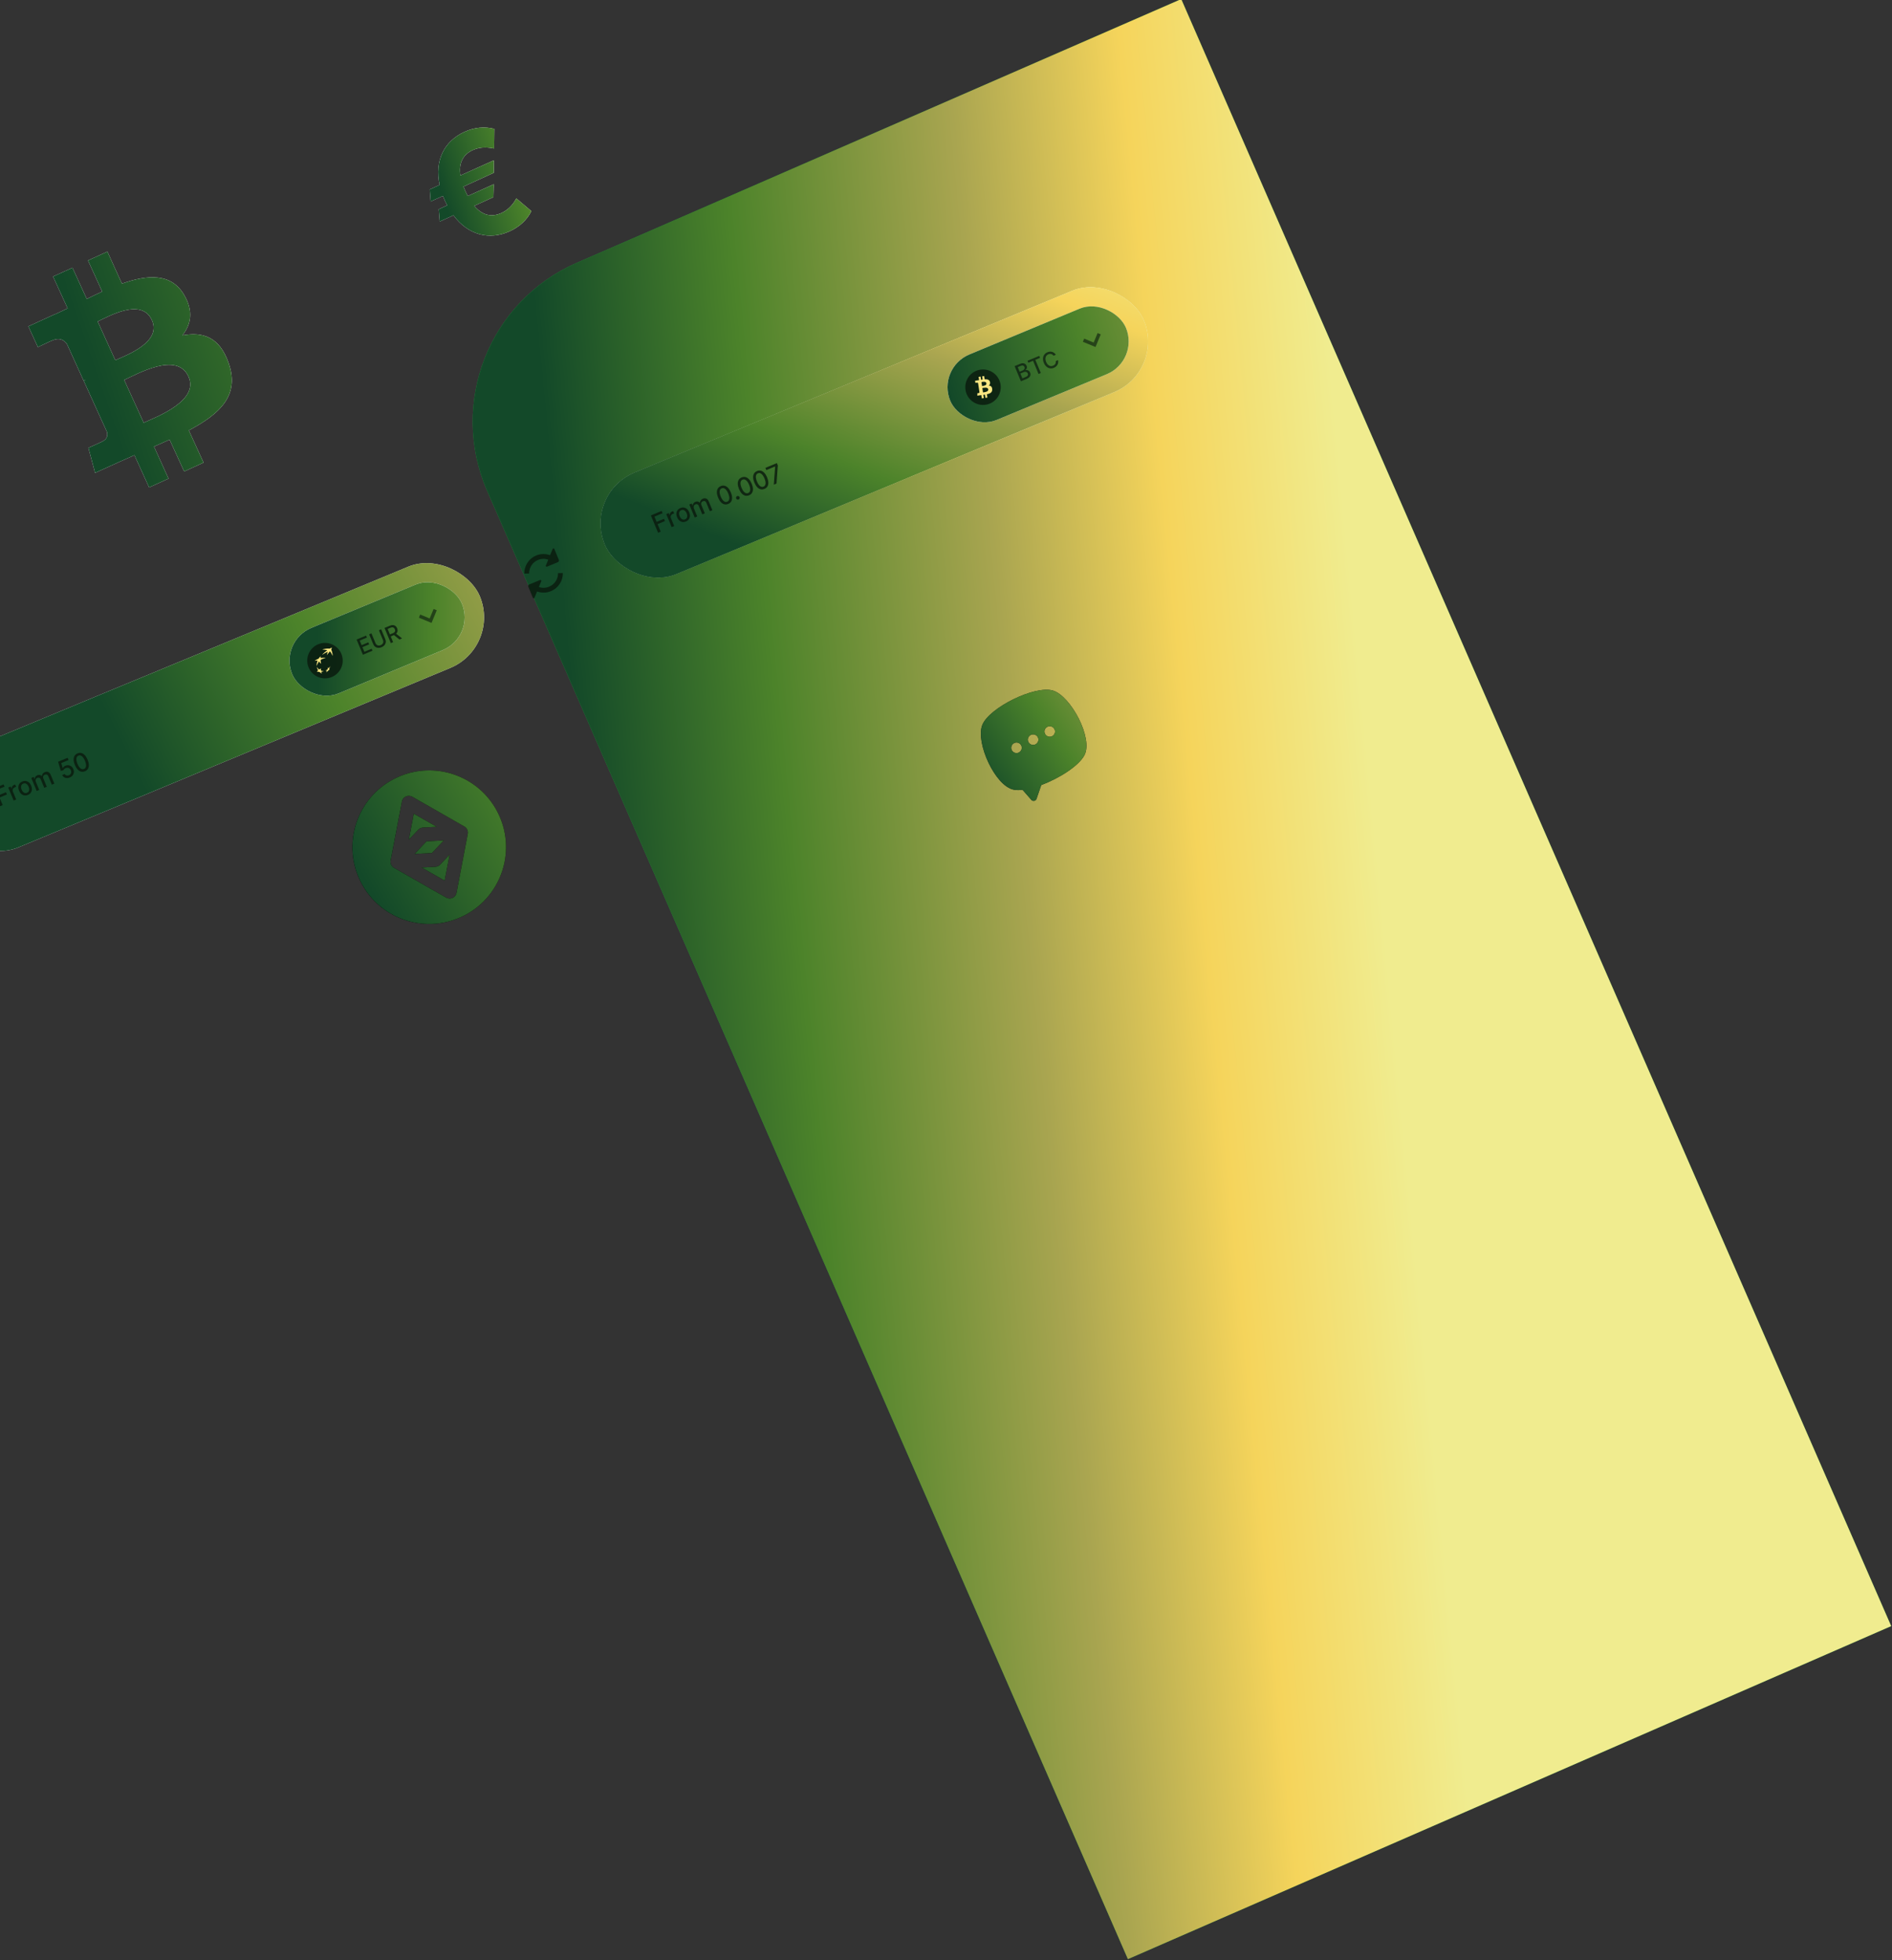 <svg width="831" height="861" viewBox="0 0 831 861" fill="none" xmlns="http://www.w3.org/2000/svg">
<rect x="0" y="0" width="831" height="861" fill="#333333" stroke="none"/>
<g clip-path="url(#clip0_832_39)">
<path d="M213.997 215.61C197.196 177.104 214.79 132.268 253.296 115.467L518.817 -0.39L830.643 714.251L495.401 860.53L213.997 215.61Z" fill="#1CA139"/>
<path d="M213.997 215.61C197.196 177.104 214.79 132.268 253.296 115.467L518.817 -0.39L830.643 714.251L495.401 860.53L213.997 215.61Z" fill="url(#paint0_linear_832_39)"/>
<path d="M80.903 129.598C75.31 119.961 65.049 120.499 53.552 124.589L47.17 110.523L38.652 114.399L44.893 128.079C42.651 129.116 40.36 130.193 38.108 131.321L31.827 117.59L23.308 121.465L29.7 135.44C27.844 136.336 26.039 137.192 24.285 138.007L24.244 137.956L12.46 143.352L16.638 152.458C16.638 152.458 22.885 149.478 22.824 149.61C26.282 148.019 28.324 149.544 29.433 151.147L36.701 167.16C36.944 167.049 37.238 166.898 37.664 166.808C37.37 166.959 37.075 167.11 36.741 167.211L46.928 189.602C47.258 190.747 47.395 192.794 45.011 193.86C45.143 193.922 38.825 196.709 38.825 196.709L41.772 207.706L52.917 202.653C55.006 201.738 57.004 200.812 59.042 199.936L65.504 214.103L74.023 210.228L67.641 196.162C69.973 195.136 72.306 194.109 74.496 193.113L80.888 207.087L89.406 203.212L82.944 189.045C96.942 181.64 105.351 173.46 100.397 159.419C96.469 148.125 89.143 145.583 80.084 147.32C83.956 142.5 84.996 136.618 80.903 129.598V129.598ZM82.778 165.396C87.62 175.963 68.903 183.06 63.113 185.677L54.547 166.886C60.337 164.269 77.765 154.302 82.778 165.396ZM66.724 140.628C71.112 150.313 55.459 156.052 50.642 158.226L42.891 141.189C47.708 139.015 62.144 130.599 66.724 140.628Z" fill="white"/>
<path d="M80.903 129.598C75.31 119.961 65.049 120.499 53.552 124.589L47.17 110.523L38.652 114.399L44.893 128.079C42.651 129.116 40.36 130.193 38.108 131.321L31.827 117.59L23.308 121.465L29.7 135.44C27.844 136.336 26.039 137.192 24.285 138.007L24.244 137.956L12.46 143.352L16.638 152.458C16.638 152.458 22.885 149.478 22.824 149.61C26.282 148.019 28.324 149.544 29.433 151.147L36.701 167.16C36.944 167.049 37.238 166.898 37.664 166.808C37.37 166.959 37.075 167.11 36.741 167.211L46.928 189.602C47.258 190.747 47.395 192.794 45.011 193.86C45.143 193.922 38.825 196.709 38.825 196.709L41.772 207.706L52.917 202.653C55.006 201.738 57.004 200.812 59.042 199.936L65.504 214.103L74.023 210.228L67.641 196.162C69.973 195.136 72.306 194.109 74.496 193.113L80.888 207.087L89.406 203.212L82.944 189.045C96.942 181.64 105.351 173.46 100.397 159.419C96.469 148.125 89.143 145.583 80.084 147.32C83.956 142.5 84.996 136.618 80.903 129.598V129.598ZM82.778 165.396C87.62 175.963 68.903 183.06 63.113 185.677L54.547 166.886C60.337 164.269 77.765 154.302 82.778 165.396ZM66.724 140.628C71.112 150.313 55.459 156.052 50.642 158.226L42.891 141.189C47.708 139.015 62.144 130.599 66.724 140.628Z" fill="url(#paint1_linear_832_39)"/>
<g clip-path="url(#clip1_832_39)">
<rect x="-32.616" y="336.975" width="253.54" height="48.158" rx="24.079" transform="rotate(-22.565 -32.616 336.975)" fill="#EDEDED"/>
<rect x="-32.616" y="336.975" width="253.54" height="48.158" rx="24.079" transform="rotate(-22.565 -32.616 336.975)" fill="url(#paint2_linear_832_39)"/>
<g clip-path="url(#clip2_832_39)">
<path d="M0.027 354.111L-3.135 346.501L1.584 344.54L1.994 345.529L-1.577 347.012L-0.613 349.331L2.62 347.988L3.029 348.972L-0.204 350.316L1.175 353.634L0.027 354.111ZM5.997 351.63L3.626 345.923L4.699 345.476L5.076 346.383L5.136 346.358C5.112 346.008 5.195 345.69 5.385 345.405C5.575 345.117 5.838 344.903 6.173 344.764C6.242 344.735 6.325 344.704 6.421 344.67C6.52 344.634 6.598 344.609 6.655 344.594L7.097 345.657C7.047 345.663 6.962 345.682 6.842 345.715C6.721 345.745 6.603 345.783 6.489 345.831C6.227 345.94 6.016 346.093 5.857 346.29C5.699 346.483 5.601 346.702 5.564 346.947C5.525 347.19 5.557 347.435 5.66 347.683L7.108 351.169L5.997 351.63ZM12.261 349.162C11.726 349.385 11.208 349.456 10.707 349.377C10.207 349.297 9.754 349.083 9.351 348.733C8.947 348.384 8.622 347.915 8.377 347.325C8.131 346.733 8.027 346.169 8.063 345.634C8.099 345.099 8.265 344.626 8.562 344.215C8.859 343.804 9.275 343.488 9.81 343.265C10.345 343.043 10.863 342.972 11.364 343.051C11.865 343.131 12.318 343.346 12.722 343.698C13.127 344.05 13.453 344.522 13.699 345.114C13.944 345.704 14.047 346.265 14.01 346.797C13.973 347.33 13.806 347.802 13.509 348.212C13.212 348.623 12.796 348.94 12.261 349.162ZM11.877 348.228C12.224 348.084 12.473 347.873 12.625 347.595C12.777 347.317 12.844 347.003 12.826 346.653C12.811 346.302 12.727 345.943 12.575 345.577C12.424 345.212 12.229 344.901 11.991 344.643C11.754 344.381 11.483 344.204 11.178 344.113C10.873 344.022 10.547 344.049 10.2 344.193C9.851 344.338 9.6 344.551 9.446 344.833C9.296 345.113 9.229 345.43 9.245 345.784C9.262 346.134 9.347 346.491 9.498 346.855C9.65 347.222 9.844 347.535 10.08 347.794C10.318 348.053 10.589 348.226 10.893 348.315C11.2 348.402 11.528 348.373 11.877 348.228ZM16.114 347.426L13.742 341.719L14.809 341.276L15.195 342.205L15.265 342.175C15.253 341.811 15.346 341.485 15.543 341.197C15.739 340.906 16.025 340.683 16.401 340.527C16.783 340.368 17.14 340.324 17.471 340.396C17.806 340.466 18.099 340.631 18.353 340.892L18.413 340.867C18.422 340.506 18.538 340.173 18.76 339.869C18.981 339.562 19.297 339.323 19.709 339.152C20.226 338.937 20.716 338.924 21.178 339.112C21.642 339.3 22.01 339.721 22.282 340.375L23.873 344.202L22.762 344.664L21.214 340.941C21.054 340.554 20.832 340.318 20.549 340.232C20.267 340.146 19.979 340.164 19.687 340.285C19.325 340.436 19.091 340.664 18.983 340.97C18.873 341.274 18.891 341.6 19.035 341.946L20.547 345.584L19.44 346.044L17.863 342.25C17.734 341.941 17.534 341.732 17.263 341.624C16.991 341.516 16.701 341.526 16.391 341.655C16.181 341.743 16.009 341.879 15.877 342.065C15.747 342.247 15.668 342.458 15.64 342.699C15.615 342.939 15.655 343.188 15.763 343.446L17.225 346.965L16.114 347.426ZM30.671 341.499C30.206 341.693 29.75 341.777 29.304 341.753C28.86 341.726 28.462 341.601 28.111 341.378C27.76 341.155 27.493 340.844 27.31 340.447L28.425 339.984C28.588 340.299 28.845 340.508 29.195 340.609C29.545 340.711 29.903 340.685 30.27 340.533C30.562 340.411 30.793 340.237 30.963 340.01C31.134 339.779 31.235 339.517 31.265 339.226C31.297 338.934 31.25 338.635 31.124 338.33C30.995 338.021 30.813 337.772 30.579 337.585C30.344 337.398 30.08 337.284 29.787 337.243C29.497 337.201 29.2 337.242 28.897 337.365C28.666 337.461 28.451 337.596 28.251 337.772C28.051 337.948 27.906 338.131 27.816 338.319L26.7 338.6L25.533 334.588L29.718 332.849L30.127 333.834L26.898 335.176L27.541 337.405L27.585 337.387C27.674 337.181 27.821 336.979 28.026 336.781C28.234 336.581 28.479 336.423 28.762 336.305C29.225 336.113 29.683 336.052 30.136 336.122C30.592 336.191 31.003 336.373 31.37 336.668C31.738 336.96 32.023 337.353 32.225 337.847C32.433 338.338 32.504 338.824 32.439 339.305C32.377 339.784 32.194 340.217 31.89 340.605C31.588 340.989 31.182 341.287 30.671 341.499ZM37.307 338.768C36.719 339.009 36.153 339.063 35.609 338.929C35.065 338.794 34.561 338.48 34.096 337.984C33.632 337.489 33.228 336.827 32.884 336C32.541 335.175 32.359 334.424 32.336 333.748C32.316 333.071 32.45 332.492 32.739 332.012C33.03 331.531 33.467 331.169 34.049 330.927C34.631 330.685 35.194 330.633 35.739 330.77C36.283 330.904 36.787 331.217 37.25 331.71C37.715 332.2 38.119 332.857 38.462 333.682C38.806 334.512 38.991 335.266 39.014 335.945C39.037 336.621 38.904 337.201 38.617 337.683C38.328 338.163 37.892 338.525 37.307 338.768ZM36.895 337.776C37.41 337.562 37.708 337.143 37.789 336.52C37.872 335.895 37.716 335.107 37.321 334.156C37.058 333.524 36.77 333.018 36.455 332.638C36.141 332.254 35.814 332.001 35.472 331.878C35.132 331.752 34.793 331.76 34.453 331.901C33.941 332.114 33.643 332.534 33.561 333.161C33.478 333.788 33.633 334.576 34.025 335.526C34.288 336.16 34.577 336.669 34.891 337.053C35.205 337.433 35.532 337.685 35.871 337.809C36.209 337.93 36.55 337.919 36.895 337.776Z" fill="#09180D" fill-opacity="0.8"/>
</g>
<g clip-path="url(#clip3_832_39)">
<rect x="122.372" y="281.773" width="80.736" height="31.161" rx="15.581" transform="rotate(-22.565 122.372 281.773)" fill="white"/>
<rect x="122.372" y="281.773" width="80.736" height="31.161" rx="15.581" transform="rotate(-22.565 122.372 281.773)" fill="url(#paint3_linear_832_39)"/>
<g clip-path="url(#clip4_832_39)">
<circle cx="142.738" cy="290.182" r="7.79" transform="rotate(-22.565 142.738 290.182)" fill="#09180D" fill-opacity="0.8"/>
<path fill-rule="evenodd" clip-rule="evenodd" d="M141.959 285.163C142.032 285.134 142.119 285.108 142.152 285.105C142.185 285.102 142.255 285.09 142.308 285.08C142.361 285.07 142.491 285.049 142.598 285.033C142.704 285.018 142.809 284.998 142.83 284.989C142.852 284.981 142.937 284.966 143.019 284.958C143.101 284.949 143.209 284.936 143.258 284.929C143.307 284.922 143.394 284.913 143.449 284.91C143.505 284.907 143.611 284.9 143.685 284.894C143.889 284.877 144.082 284.873 144.186 284.882C144.238 284.887 144.289 284.887 144.3 284.883C144.311 284.878 144.432 284.885 144.569 284.897C144.724 284.912 144.826 284.913 144.838 284.901C144.874 284.862 145.663 284.44 145.692 284.443C145.753 284.45 145.736 284.652 145.655 284.896C145.646 284.925 145.64 284.952 145.642 284.958C145.644 284.963 145.608 285.024 145.561 285.093C145.456 285.25 145.446 285.293 145.501 285.364C145.544 285.421 145.652 285.701 145.707 285.902C145.759 286.093 145.814 286.285 145.861 286.441C145.922 286.648 145.949 286.763 145.972 286.918C145.983 286.993 146.001 287.094 146.013 287.144C146.068 287.372 146.078 287.425 146.091 287.571C146.098 287.657 146.111 287.778 146.12 287.838C146.137 287.966 146.127 288.026 146.088 288.013C146.071 288.007 146.033 287.941 145.976 287.821C145.778 287.4 145.634 287.121 145.501 286.906C145.475 286.863 145.437 286.801 145.418 286.77C145.288 286.556 145.209 286.446 145.099 286.326C144.902 286.11 144.874 286.099 144.801 286.214C144.78 286.248 144.752 286.281 144.739 286.286C144.726 286.291 144.693 286.33 144.664 286.371C144.636 286.413 144.571 286.498 144.519 286.56C144.467 286.623 144.404 286.706 144.379 286.747C144.354 286.787 144.309 286.84 144.28 286.865C144.234 286.903 144.14 287.011 144.074 287.101C144.065 287.113 143.994 287.197 143.917 287.286C143.84 287.376 143.758 287.479 143.735 287.515C143.645 287.656 143.56 287.739 143.544 287.701C143.536 287.68 143.59 287.485 143.651 287.315C143.711 287.148 143.778 286.904 143.797 286.786C143.804 286.738 143.824 286.656 143.841 286.603C143.882 286.47 143.899 286.333 143.876 286.309C143.861 286.292 143.843 286.296 143.784 286.33C143.744 286.353 143.614 286.42 143.495 286.479C143.141 286.655 142.581 286.959 142.457 287.043C142.439 287.056 142.344 287.108 142.246 287.16C142.05 287.265 141.887 287.366 141.778 287.451C141.739 287.481 141.674 287.526 141.633 287.549C141.565 287.589 141.559 287.59 141.547 287.56C141.538 287.539 141.545 287.515 141.567 287.493C141.585 287.474 141.641 287.416 141.69 287.363C141.74 287.31 141.838 287.209 141.908 287.138C141.979 287.068 142.055 286.989 142.079 286.965C142.132 286.906 142.305 286.757 142.33 286.746C142.341 286.742 142.369 286.715 142.392 286.687C142.416 286.659 142.468 286.612 142.508 286.583C142.549 286.554 142.654 286.469 142.742 286.394C142.83 286.32 142.959 286.218 143.028 286.167C143.169 286.065 143.31 285.954 143.387 285.884C143.414 285.859 143.491 285.81 143.558 285.775C143.694 285.705 143.724 285.676 143.707 285.634C143.696 285.607 143.575 285.566 143.456 285.55C143.352 285.536 143.208 285.507 143.126 285.484C143.081 285.471 143.008 285.462 142.964 285.463C142.92 285.465 142.852 285.457 142.814 285.445C142.775 285.434 142.671 285.418 142.582 285.409C142.494 285.401 142.392 285.39 142.357 285.385C142.14 285.356 141.916 285.334 141.83 285.334C141.719 285.334 141.68 285.319 141.678 285.276C141.677 285.252 141.689 285.244 141.752 285.231C141.793 285.221 141.887 285.191 141.959 285.163ZM140.821 288.361C140.832 288.38 140.835 288.427 140.829 288.466C140.798 288.646 140.793 288.703 140.797 288.857C140.801 289.039 140.818 289.069 140.898 289.035C140.945 289.016 141.004 289.005 141.243 288.974C141.333 288.962 141.466 288.943 141.537 288.932C141.608 288.92 141.721 288.91 141.787 288.909C141.854 288.909 141.969 288.905 142.044 288.901C142.118 288.898 142.284 288.902 142.411 288.911C142.539 288.92 142.688 288.927 142.742 288.927C142.871 288.927 142.955 288.949 142.971 288.986C142.982 289.014 142.975 289.019 142.872 289.051C142.811 289.071 142.75 289.087 142.736 289.088C142.722 289.088 142.654 289.105 142.586 289.124C142.518 289.144 142.413 289.172 142.353 289.187C142.007 289.273 141.523 289.458 141.254 289.605C140.925 289.787 140.825 289.854 140.81 289.908C140.801 289.94 140.83 290.35 140.853 290.522C140.868 290.633 140.952 291.155 140.981 291.321C140.987 291.361 141.003 291.416 141.014 291.445C141.036 291.497 141.023 291.554 140.99 291.548C140.957 291.542 140.822 291.406 140.622 291.177C140.514 291.053 140.398 290.92 140.363 290.881C140.329 290.842 140.294 290.795 140.287 290.777C140.268 290.731 140.154 290.607 140.11 290.586C140.056 290.559 140.032 290.576 139.978 290.679C139.951 290.73 139.916 290.791 139.898 290.816C139.807 290.946 139.381 291.773 139.323 291.936C139.305 291.985 139.27 292.062 139.244 292.108C139.218 292.154 139.177 292.24 139.153 292.3C139.099 292.436 139.077 292.448 139.042 292.363C139.02 292.312 139.02 292.278 139.04 292.196C139.054 292.14 139.067 292.049 139.069 291.994C139.071 291.938 139.08 291.852 139.09 291.802C139.1 291.752 139.13 291.577 139.157 291.414C139.184 291.251 139.218 291.071 139.234 291.015C139.25 290.959 139.269 290.878 139.276 290.835C139.283 290.793 139.31 290.701 139.335 290.631C139.36 290.561 139.386 290.473 139.392 290.436C139.398 290.399 139.418 290.334 139.435 290.293C139.468 290.213 139.462 290.172 139.417 290.157C139.364 290.14 139.073 290.125 138.999 290.135C138.918 290.147 138.784 290.173 138.687 290.197C138.652 290.205 138.591 290.217 138.551 290.224C138.511 290.231 138.437 290.25 138.386 290.265C138.28 290.298 138.249 290.292 138.268 290.244C138.284 290.202 138.44 290.077 138.571 290.001C138.624 289.969 138.705 289.92 138.75 289.892C138.946 289.768 139.038 289.715 139.234 289.617C139.474 289.496 139.515 289.479 139.745 289.398C139.909 289.341 139.918 289.336 139.955 289.279C140.068 289.106 140.121 289.031 140.193 288.944C140.237 288.891 140.288 288.82 140.307 288.787C140.326 288.753 140.352 288.722 140.365 288.716C140.378 288.711 140.428 288.661 140.475 288.605C140.631 288.424 140.694 288.364 140.748 288.346C140.791 288.331 140.805 288.334 140.821 288.361ZM139.22 293.014C139.245 293.047 139.291 293.113 139.321 293.159C139.351 293.206 139.44 293.323 139.518 293.42C139.595 293.517 139.676 293.617 139.696 293.643C139.734 293.691 139.907 293.862 140.042 293.984C140.135 294.068 140.2 294.089 140.254 294.052C140.291 294.027 140.355 293.988 140.586 293.85C140.632 293.823 140.712 293.773 140.765 293.739C140.914 293.643 140.973 293.62 140.993 293.65C141.002 293.664 140.997 293.763 140.982 293.87C140.956 294.059 140.932 294.412 140.94 294.493C140.943 294.524 140.961 294.538 141.027 294.564C141.248 294.651 141.595 294.732 141.801 294.745C142.1 294.764 142.2 294.777 142.209 294.797C142.22 294.824 142.161 294.849 141.944 294.909C141.567 295.013 141.427 295.046 141.244 295.072C141.039 295.102 141.04 295.099 141.149 295.355C141.213 295.506 141.248 295.568 141.304 295.635C141.427 295.784 141.403 295.87 141.263 295.781C141.223 295.755 141.121 295.702 141.037 295.663C140.953 295.624 140.864 295.575 140.841 295.555C140.817 295.535 140.767 295.499 140.73 295.475C140.61 295.398 140.536 295.343 140.43 295.248C140.373 295.198 140.305 295.148 140.279 295.138C140.252 295.128 140.085 295.108 139.907 295.092C139.729 295.076 139.538 295.055 139.481 295.045C139.424 295.034 139.338 295.019 139.288 295.01C139.108 294.978 139.155 294.908 139.631 294.512C139.695 294.459 139.721 294.398 139.693 294.368C139.606 294.276 139.364 293.731 139.24 293.346C139.147 293.06 139.124 292.956 139.153 292.954C139.164 292.954 139.194 292.98 139.22 293.014ZM145.066 292.697C145.071 292.708 145.039 292.8 144.995 292.902C144.951 293.004 144.878 293.173 144.834 293.277C144.79 293.381 144.726 293.519 144.691 293.584C144.572 293.806 144.577 293.781 144.635 293.893C144.664 293.948 144.702 294.019 144.721 294.051C144.781 294.152 144.767 294.169 144.555 294.257C144.398 294.322 144.357 294.346 144.276 294.418C144.224 294.465 144.164 294.528 144.143 294.558C144.123 294.589 144.073 294.646 144.032 294.686C143.991 294.726 143.928 294.789 143.892 294.827C143.834 294.887 143.772 294.941 143.555 295.122C143.497 295.169 143.315 295.311 143.307 295.314C143.302 295.316 143.295 295.309 143.291 295.298C143.282 295.276 143.316 295.208 143.43 295.018C143.526 294.859 143.611 294.651 143.59 294.628C143.574 294.611 143.48 294.611 143.35 294.628C143.218 294.647 142.989 294.621 142.982 294.588C142.977 294.564 143 294.548 143.127 294.485C143.265 294.417 143.34 294.375 143.612 294.216C143.801 294.104 143.86 294.043 143.906 293.907C143.992 293.651 144.021 293.557 144.017 293.546C144.014 293.54 144.021 293.506 144.032 293.472C144.043 293.438 144.068 293.348 144.089 293.272C144.117 293.167 144.134 293.132 144.16 293.125C144.192 293.117 144.197 293.126 144.271 293.291C144.314 293.387 144.359 293.471 144.372 293.478C144.414 293.501 144.461 293.468 144.525 293.368C144.559 293.316 144.605 293.26 144.627 293.244C144.649 293.228 144.715 293.143 144.774 293.056C144.833 292.968 144.91 292.859 144.945 292.814C144.981 292.77 145.011 292.724 145.013 292.714C145.017 292.685 145.056 292.673 145.066 292.697Z" fill="#FAE682"/>
<path d="M159.385 287.575L156.618 280.916L160.793 279.181L161.152 280.046L157.982 281.363L158.825 283.392L161.778 282.166L162.136 283.027L159.183 284.254L160.031 286.293L163.24 284.959L163.599 285.824L159.385 287.575ZM166.417 276.844L167.425 276.425L169.245 280.805C169.439 281.271 169.501 281.729 169.431 282.18C169.361 282.629 169.17 283.039 168.859 283.409C168.547 283.778 168.125 284.073 167.591 284.295C167.06 284.515 166.554 284.606 166.073 284.567C165.591 284.526 165.166 284.372 164.798 284.106C164.43 283.837 164.149 283.469 163.955 283.003L162.135 278.624L163.14 278.206L164.926 282.504C165.051 282.806 165.228 283.046 165.458 283.225C165.69 283.403 165.956 283.509 166.257 283.541C166.557 283.572 166.874 283.517 167.21 283.378C167.549 283.237 167.813 283.05 168.003 282.816C168.194 282.579 168.306 282.316 168.339 282.028C168.374 281.739 168.328 281.444 168.203 281.143L166.417 276.844ZM171.653 282.477L168.886 275.818L171.259 274.832C171.775 274.618 172.24 274.529 172.654 274.565C173.071 274.6 173.429 274.74 173.728 274.984C174.027 275.226 174.262 275.552 174.432 275.962C174.601 276.369 174.665 276.763 174.622 277.145C174.581 277.523 174.425 277.868 174.154 278.182C173.884 278.495 173.492 278.758 172.976 278.972L171.178 279.72L170.819 278.855L172.526 278.145C172.851 278.01 173.096 277.854 173.261 277.676C173.428 277.497 173.522 277.299 173.544 277.082C173.565 276.864 173.524 276.631 173.421 276.382C173.316 276.13 173.177 275.933 173.003 275.789C172.831 275.644 172.622 275.566 172.375 275.554C172.13 275.539 171.842 275.6 171.51 275.738L170.248 276.263L172.657 282.06L171.653 282.477ZM173.692 278.107L176.585 280.428L175.441 280.903L172.58 278.569L173.692 278.107Z" fill="#09180D" fill-opacity="0.8"/>
</g>
<g clip-path="url(#clip5_832_39)">
<path fill-rule="evenodd" clip-rule="evenodd" d="M184.556 269.929L188.722 271.649L190.442 267.483L191.831 268.057L189.537 273.611L183.983 271.318L184.556 269.929Z" fill="#09180D" fill-opacity="0.6"/>
</g>
</g>
</g>
<g clip-path="url(#clip6_832_39)">
<path d="M242.797 240.967L241.6 243.866C240.63 243.516 239.62 243.348 238.567 243.361C237.515 243.374 236.49 243.588 235.492 244.003C233.872 244.676 232.591 245.743 231.651 247.203C230.71 248.663 230.252 250.242 230.277 251.941L232.401 251.918C232.382 250.636 232.722 249.449 233.421 248.358C234.121 247.267 235.082 246.467 236.305 245.959C237.782 245.345 239.281 245.301 240.803 245.828L239.683 248.569C239.733 248.716 239.826 248.818 239.963 248.875C240.1 248.931 240.237 248.925 240.376 248.855L245.098 246.893C245.241 246.834 245.352 246.707 245.433 246.512C245.513 246.317 245.529 246.146 245.48 246L243.463 241.103C243.371 240.854 243.149 240.809 242.797 240.967ZM241.182 257.696C239.705 258.31 238.208 258.359 236.69 257.842L237.81 255.101C237.761 254.954 237.667 254.853 237.53 254.796C237.393 254.739 237.254 254.741 237.111 254.8L232.388 256.763C232.25 256.832 232.141 256.964 232.06 257.159C231.98 257.353 231.964 257.524 232.013 257.671L234.03 262.568C234.122 262.817 234.344 262.862 234.696 262.704L235.893 259.805C236.863 260.155 237.873 260.32 238.922 260.302C239.972 260.284 240.997 260.068 241.995 259.653C243.615 258.98 244.896 257.915 245.839 256.46C246.782 255.005 247.238 253.423 247.21 251.715L245.092 251.752C245.112 253.035 244.77 254.219 244.069 255.305C243.367 256.391 242.405 257.188 241.182 257.696Z" fill="#09180D" fill-opacity="0.8"/>
</g>
<g clip-path="url(#clip7_832_39)">
<rect x="256.402" y="216.874" width="256.373" height="48.158" rx="24.079" transform="rotate(-22.565 256.402 216.874)" fill="#EDEDED"/>
<rect x="256.402" y="216.874" width="256.373" height="48.158" rx="24.079" transform="rotate(-22.565 256.402 216.874)" fill="url(#paint4_linear_832_39)"/>
<rect x="256.402" y="216.874" width="256.373" height="48.158" rx="24.079" transform="rotate(-22.565 256.402 216.874)" fill="url(#paint5_linear_832_39)"/>
<g clip-path="url(#clip8_832_39)">
<path d="M289.045 234.011L285.883 226.401L290.602 224.439L291.013 225.428L287.442 226.912L288.406 229.231L291.638 227.887L292.048 228.872L288.815 230.215L290.194 233.534L289.045 234.011ZM295.016 231.53L292.644 225.822L293.718 225.376L294.095 226.282L294.154 226.258C294.131 225.907 294.214 225.59 294.403 225.305C294.594 225.016 294.857 224.802 295.191 224.663C295.261 224.635 295.343 224.603 295.44 224.569C295.538 224.534 295.616 224.509 295.674 224.493L296.116 225.556C296.066 225.562 295.981 225.582 295.861 225.614C295.74 225.644 295.622 225.683 295.508 225.73C295.245 225.839 295.035 225.992 294.875 226.189C294.717 226.383 294.62 226.602 294.582 226.847C294.543 227.09 294.576 227.335 294.679 227.582L296.127 231.068L295.016 231.53ZM301.28 229.062C300.744 229.284 300.227 229.356 299.726 229.276C299.225 229.197 298.773 228.982 298.369 228.633C297.965 228.284 297.641 227.814 297.396 227.225C297.15 226.632 297.045 226.069 297.081 225.534C297.117 224.999 297.284 224.526 297.581 224.115C297.878 223.704 298.294 223.387 298.829 223.165C299.364 222.942 299.882 222.871 300.383 222.951C300.884 223.03 301.336 223.246 301.741 223.598C302.146 223.949 302.471 224.421 302.717 225.013C302.962 225.603 303.066 226.164 303.029 226.697C302.992 227.229 302.824 227.701 302.528 228.112C302.231 228.523 301.815 228.84 301.28 229.062ZM300.896 228.128C301.242 227.984 301.492 227.772 301.643 227.494C301.795 227.216 301.862 226.902 301.845 226.552C301.83 226.201 301.746 225.843 301.593 225.476C301.442 225.112 301.247 224.801 301.009 224.542C300.773 224.28 300.502 224.104 300.197 224.013C299.892 223.922 299.566 223.948 299.219 224.092C298.869 224.237 298.618 224.451 298.465 224.732C298.314 225.013 298.247 225.33 298.263 225.683C298.281 226.033 298.365 226.39 298.517 226.754C298.669 227.121 298.863 227.434 299.099 227.694C299.337 227.952 299.608 228.125 299.912 228.214C300.218 228.302 300.546 228.273 300.896 228.128ZM305.132 227.326L302.761 221.618L303.827 221.175L304.213 222.104L304.284 222.075C304.272 221.711 304.364 221.385 304.561 221.096C304.757 220.806 305.043 220.582 305.42 220.426C305.802 220.267 306.158 220.224 306.49 220.295C306.824 220.365 307.118 220.531 307.372 220.791L307.431 220.767C307.441 220.405 307.557 220.073 307.779 219.768C308 219.461 308.316 219.223 308.727 219.052C309.245 218.837 309.735 218.823 310.197 219.012C310.661 219.199 311.029 219.62 311.301 220.274L312.891 224.102L311.78 224.563L310.233 220.84C310.072 220.454 309.851 220.217 309.568 220.131C309.285 220.046 308.998 220.063 308.706 220.185C308.344 220.335 308.109 220.563 308.001 220.87C307.892 221.174 307.91 221.499 308.054 221.846L309.565 225.484L308.458 225.944L306.882 222.15C306.753 221.84 306.553 221.631 306.281 221.523C306.01 221.415 305.719 221.426 305.41 221.554C305.199 221.642 305.028 221.779 304.896 221.964C304.765 222.146 304.686 222.358 304.658 222.599C304.633 222.839 304.674 223.088 304.781 223.345L306.243 226.864L305.132 227.326ZM319.837 221.364C319.248 221.605 318.682 221.659 318.139 221.525C317.595 221.39 317.091 221.075 316.626 220.58C316.162 220.084 315.758 219.423 315.414 218.596C315.071 217.771 314.888 217.02 314.866 216.344C314.846 215.667 314.98 215.088 315.269 214.608C315.56 214.127 315.996 213.765 316.579 213.523C317.161 213.281 317.724 213.229 318.269 213.365C318.813 213.5 319.316 213.813 319.78 214.306C320.245 214.796 320.649 215.453 320.991 216.278C321.336 217.108 321.52 217.862 321.544 218.541C321.566 219.217 321.434 219.796 321.146 220.279C320.858 220.759 320.421 221.121 319.837 221.364ZM319.424 220.372C319.94 220.157 320.238 219.739 320.319 219.115C320.402 218.491 320.246 217.703 319.851 216.752C319.588 216.12 319.299 215.614 318.984 215.234C318.671 214.85 318.343 214.597 318.002 214.474C317.662 214.348 317.322 214.356 316.983 214.497C316.47 214.71 316.173 215.13 316.09 215.757C316.008 216.383 316.163 217.172 316.555 218.122C316.818 218.756 317.107 219.265 317.42 219.649C317.735 220.029 318.062 220.281 318.401 220.405C318.739 220.526 319.08 220.515 319.424 220.372ZM324.39 219.406C324.186 219.491 323.982 219.491 323.776 219.409C323.569 219.323 323.423 219.178 323.338 218.972C323.253 218.769 323.254 218.565 323.341 218.361C323.426 218.154 323.57 218.008 323.773 217.924C323.977 217.839 324.182 217.84 324.388 217.925C324.594 218.008 324.739 218.151 324.824 218.354C324.881 218.491 324.898 218.63 324.876 218.773C324.855 218.912 324.803 219.038 324.719 219.152C324.636 219.265 324.526 219.35 324.39 219.406ZM329.003 217.555C328.415 217.796 327.849 217.85 327.305 217.716C326.761 217.581 326.257 217.266 325.792 216.771C325.328 216.275 324.924 215.614 324.58 214.787C324.237 213.962 324.055 213.211 324.032 212.535C324.012 211.858 324.146 211.279 324.435 210.799C324.726 210.318 325.163 209.956 325.745 209.714C326.327 209.472 326.89 209.42 327.435 209.556C327.979 209.691 328.483 210.004 328.946 210.497C329.411 210.987 329.815 211.644 330.158 212.469C330.502 213.299 330.687 214.053 330.71 214.732C330.733 215.408 330.6 215.988 330.312 216.47C330.024 216.95 329.587 217.312 329.003 217.555ZM328.59 216.563C329.106 216.348 329.404 215.93 329.485 215.306C329.568 214.682 329.412 213.894 329.017 212.943C328.754 212.311 328.466 211.805 328.151 211.425C327.837 211.041 327.51 210.788 327.168 210.665C326.828 210.539 326.489 210.547 326.149 210.688C325.636 210.901 325.339 211.321 325.257 211.948C325.174 212.574 325.329 213.363 325.721 214.313C325.984 214.947 326.273 215.456 326.586 215.84C326.901 216.22 327.228 216.472 327.567 216.596C327.905 216.717 328.246 216.706 328.59 216.563ZM335.757 214.748C335.169 214.989 334.603 215.043 334.059 214.909C333.516 214.775 333.011 214.46 332.547 213.964C332.082 213.469 331.678 212.807 331.335 211.98C330.992 211.155 330.809 210.404 330.787 209.728C330.767 209.051 330.901 208.472 331.189 207.992C331.48 207.511 331.917 207.149 332.499 206.907C333.081 206.665 333.645 206.613 334.19 206.75C334.734 206.884 335.237 207.197 335.701 207.69C336.165 208.18 336.569 208.837 336.912 209.662C337.257 210.492 337.441 211.246 337.465 211.925C337.487 212.601 337.355 213.181 337.067 213.663C336.778 214.143 336.342 214.505 335.757 214.748ZM335.345 213.756C335.86 213.542 336.158 213.123 336.239 212.5C336.323 211.875 336.167 211.087 335.771 210.136C335.509 209.504 335.22 208.998 334.905 208.618C334.592 208.234 334.264 207.981 333.923 207.858C333.583 207.732 333.243 207.74 332.904 207.881C332.391 208.094 332.093 208.514 332.011 209.141C331.929 209.768 332.084 210.556 332.475 211.506C332.739 212.14 333.027 212.649 333.341 213.033C333.656 213.413 333.983 213.665 334.322 213.789C334.66 213.91 335.001 213.899 335.345 213.756ZM339.862 212.894L340.454 204.944L340.431 204.888L336.589 206.485L336.179 205.5L341.211 203.409L341.634 204.428L341.062 212.395L339.862 212.894Z" fill="#09180D" fill-opacity="0.8"/>
</g>
<g clip-path="url(#clip9_832_39)">
<rect x="411.391" y="161.673" width="83.569" height="31.161" rx="15.581" transform="rotate(-22.565 411.391 161.673)" fill="white"/>
<rect x="411.391" y="161.673" width="83.569" height="31.161" rx="15.581" transform="rotate(-22.565 411.391 161.673)" fill="url(#paint6_linear_832_39)"/>
<g clip-path="url(#clip10_832_39)">
<path d="M439.459 168.921C440.1 173.177 437.168 177.144 432.918 177.783C428.662 178.424 424.695 175.491 424.056 171.242C423.415 166.986 426.342 163.021 430.598 162.38C434.845 161.736 438.818 164.666 439.459 168.921Z" fill="#09180D" fill-opacity="0.8"/>
<path d="M434.808 167.762C434.552 166.748 433.612 166.532 432.469 166.605L432.255 165.171L431.387 165.302L431.598 166.697C431.369 166.733 431.134 166.771 430.902 166.815L430.689 165.414L429.82 165.544L430.037 166.97C429.846 167.003 429.661 167.034 429.482 167.062L429.48 167.056L428.277 167.24L428.42 168.169C428.42 168.169 429.06 168.061 429.051 168.071C429.404 168.017 429.549 168.207 429.608 168.381L429.851 170.013C429.876 170.009 429.907 170.003 429.947 170.006C429.917 170.012 429.887 170.018 429.854 170.018L430.196 172.302C430.197 172.413 430.156 172.602 429.914 172.636C429.924 172.645 429.282 172.734 429.282 172.734L429.265 173.803L430.4 173.634C430.613 173.605 430.817 173.573 431.023 173.546L431.241 174.991L432.11 174.861L431.896 173.427C432.133 173.395 432.37 173.362 432.594 173.329L432.81 174.754L433.679 174.624L433.461 173.179C434.915 172.872 435.884 172.35 435.799 170.955C435.736 169.835 435.14 169.417 434.278 169.34C434.751 169.005 434.997 168.501 434.808 167.762V167.762ZM434.055 171.041C434.22 172.119 432.348 172.277 431.758 172.364L431.469 170.448C432.059 170.361 433.889 169.91 434.055 171.041ZM433.244 168.392C433.391 169.379 431.83 169.494 431.34 169.566L431.079 167.829C431.57 167.756 433.09 167.369 433.244 168.392Z" fill="#FAE682"/>
<path d="M448.405 167.474L445.638 160.816L448.076 159.802C448.549 159.606 448.973 159.521 449.347 159.549C449.721 159.574 450.04 159.686 450.304 159.887C450.567 160.085 450.767 160.349 450.904 160.679C451.019 160.956 451.065 161.211 451.043 161.444C451.019 161.675 450.946 161.884 450.822 162.07C450.7 162.253 450.548 162.413 450.366 162.549L450.393 162.614C450.618 162.533 450.864 162.515 451.129 162.56C451.395 162.602 451.648 162.714 451.887 162.897C452.125 163.08 452.316 163.344 452.459 163.689C452.601 164.029 452.648 164.368 452.6 164.706C452.553 165.04 452.397 165.355 452.131 165.651C451.864 165.945 451.473 166.199 450.957 166.414L448.405 167.474ZM449.051 166.195L450.502 165.593C450.983 165.393 451.289 165.156 451.419 164.883C451.55 164.611 451.557 164.334 451.441 164.055C451.354 163.844 451.22 163.674 451.041 163.542C450.862 163.411 450.652 163.334 450.412 163.312C450.173 163.289 449.92 163.333 449.651 163.445L448.165 164.062L449.051 166.195ZM447.84 163.279L449.186 162.719C449.411 162.626 449.596 162.498 449.74 162.337C449.886 162.174 449.979 161.993 450.021 161.793C450.063 161.59 450.04 161.381 449.951 161.166C449.836 160.891 449.644 160.7 449.374 160.594C449.103 160.488 448.769 160.517 448.37 160.683L446.998 161.253L447.84 163.279ZM451.659 159.327L451.3 158.463L456.454 156.321L456.813 157.186L454.735 158.049L457.143 163.843L456.142 164.259L453.734 158.465L451.659 159.327ZM463.737 155.834L462.722 156.255C462.593 156.055 462.441 155.894 462.267 155.774C462.092 155.653 461.904 155.567 461.702 155.516C461.501 155.466 461.292 155.45 461.077 155.471C460.864 155.491 460.652 155.545 460.439 155.633C460.055 155.793 459.752 156.032 459.529 156.351C459.308 156.669 459.187 157.051 459.166 157.497C459.147 157.942 459.25 158.433 459.473 158.971C459.699 159.512 459.975 159.934 460.304 160.235C460.634 160.534 460.991 160.717 461.373 160.781C461.756 160.846 462.137 160.799 462.517 160.642C462.727 160.554 462.915 160.443 463.08 160.309C463.246 160.171 463.383 160.014 463.49 159.837C463.597 159.66 463.67 159.469 463.708 159.262C463.748 159.052 463.745 158.833 463.698 158.603L464.714 158.185C464.795 158.535 464.815 158.88 464.774 159.22C464.733 159.557 464.633 159.875 464.473 160.176C464.315 160.473 464.103 160.74 463.838 160.977C463.573 161.215 463.257 161.409 462.891 161.561C462.314 161.801 461.744 161.878 461.18 161.792C460.614 161.704 460.095 161.459 459.623 161.055C459.152 160.651 458.77 160.094 458.475 159.385C458.18 158.674 458.056 158.01 458.105 157.393C458.152 156.773 458.345 156.233 458.682 155.773C459.018 155.31 459.474 154.959 460.048 154.721C460.402 154.574 460.752 154.488 461.1 154.463C461.449 154.434 461.787 154.467 462.113 154.56C462.438 154.651 462.739 154.803 463.016 155.016C463.291 155.227 463.532 155.5 463.737 155.834Z" fill="#09180D" fill-opacity="0.7"/>
</g>
<g clip-path="url(#clip11_832_39)">
<path fill-rule="evenodd" clip-rule="evenodd" d="M476.19 148.742L480.356 150.462L482.076 146.296L483.465 146.869L481.171 152.424L475.617 150.13L476.19 148.742Z" fill="#09180D" fill-opacity="0.6"/>
</g>
</g>
</g>
<path fill-rule="evenodd" clip-rule="evenodd" d="M157.886 386.229C150.093 369.312 157.489 349.279 174.406 341.486C191.323 333.692 211.356 341.088 219.15 358.005C226.943 374.922 219.547 394.955 202.63 402.749C185.713 410.543 165.68 403.146 157.886 386.229ZM181.059 349.962C180.635 349.72 180.159 349.582 179.672 349.561C179.184 349.54 178.698 349.635 178.255 349.839C177.811 350.044 177.423 350.351 177.122 350.736C176.821 351.12 176.617 351.571 176.526 352.051L171.582 377.958C171.463 378.586 171.542 379.235 171.81 379.815C172.077 380.395 172.519 380.877 173.073 381.194L195.977 394.272C196.401 394.515 196.877 394.652 197.364 394.674C197.852 394.695 198.338 394.599 198.781 394.395C199.225 394.191 199.613 393.884 199.914 393.499C200.215 393.114 200.419 392.663 200.51 392.184L205.454 366.276C205.573 365.649 205.494 365 205.226 364.42C204.959 363.84 204.517 363.357 203.963 363.041L181.059 349.962V349.962ZM189.702 374.688L182.094 375.077L187.334 369.547L194.942 369.158L189.702 374.688ZM193.307 379.795L197.47 375.406L195.29 386.818L185.201 381.059L191.241 380.747C192.027 380.706 192.766 380.365 193.307 379.795V379.795ZM181.744 357.414L179.566 368.828L183.729 364.44C184.27 363.869 185.009 363.528 185.795 363.488L191.835 363.176L181.744 357.414Z" fill="black"/>
<path fill-rule="evenodd" clip-rule="evenodd" d="M157.886 386.229C150.093 369.312 157.489 349.279 174.406 341.486C191.323 333.692 211.356 341.088 219.15 358.005C226.943 374.922 219.547 394.955 202.63 402.749C185.713 410.543 165.68 403.146 157.886 386.229ZM181.059 349.962C180.635 349.72 180.159 349.582 179.672 349.561C179.184 349.54 178.698 349.635 178.255 349.839C177.811 350.044 177.423 350.351 177.122 350.736C176.821 351.12 176.617 351.571 176.526 352.051L171.582 377.958C171.463 378.586 171.542 379.235 171.81 379.815C172.077 380.395 172.519 380.877 173.073 381.194L195.977 394.272C196.401 394.515 196.877 394.652 197.364 394.674C197.852 394.695 198.338 394.599 198.781 394.395C199.225 394.191 199.613 393.884 199.914 393.499C200.215 393.114 200.419 392.663 200.51 392.184L205.454 366.276C205.573 365.649 205.494 365 205.226 364.42C204.959 363.84 204.517 363.357 203.963 363.041L181.059 349.962V349.962ZM189.702 374.688L182.094 375.077L187.334 369.547L194.942 369.158L189.702 374.688ZM193.307 379.795L197.47 375.406L195.29 386.818L185.201 381.059L191.241 380.747C192.027 380.706 192.766 380.365 193.307 379.795V379.795ZM181.744 357.414L179.566 368.828L183.729 364.44C184.27 363.869 185.009 363.528 185.795 363.488L191.835 363.176L181.744 357.414Z" fill="url(#paint7_linear_832_39)"/>
<path fill-rule="evenodd" clip-rule="evenodd" d="M476.315 331.693C473.844 336.393 465.316 341.851 457.336 344.828L455.271 350.868C454.933 351.854 453.655 352.105 452.969 351.32L449.144 346.938C447.721 347.094 446.432 347.086 445.339 346.881C437.093 345.423 428.416 326.159 431.421 318.496C434.426 310.833 454.499 300.991 462.397 303.307C470.296 305.624 480.212 324.281 476.315 331.693ZM447.488 330.549C448.64 329.984 449.116 328.593 448.551 327.441C447.986 326.289 446.595 325.813 445.443 326.378C444.291 326.943 443.815 328.334 444.38 329.486C444.945 330.638 446.336 331.113 447.488 330.549ZM455.85 323.862C456.414 325.013 455.939 326.405 454.787 326.97C453.635 327.534 452.244 327.059 451.679 325.907C451.114 324.755 451.59 323.363 452.742 322.799C453.893 322.234 455.285 322.71 455.85 323.862ZM462.086 323.392C463.237 322.827 463.713 321.435 463.149 320.284C462.584 319.132 461.192 318.656 460.041 319.221C458.889 319.785 458.413 321.177 458.978 322.329C459.542 323.48 460.934 323.956 462.086 323.392Z" fill="#191A1D"/>
<path fill-rule="evenodd" clip-rule="evenodd" d="M476.315 331.693C473.844 336.393 465.316 341.851 457.336 344.828L455.271 350.868C454.933 351.854 453.655 352.105 452.969 351.32L449.144 346.938C447.721 347.094 446.432 347.086 445.339 346.881C437.093 345.423 428.416 326.159 431.421 318.496C434.426 310.833 454.499 300.991 462.397 303.307C470.296 305.624 480.212 324.281 476.315 331.693ZM447.488 330.549C448.64 329.984 449.116 328.593 448.551 327.441C447.986 326.289 446.595 325.813 445.443 326.378C444.291 326.943 443.815 328.334 444.38 329.486C444.945 330.638 446.336 331.113 447.488 330.549ZM455.85 323.862C456.414 325.013 455.939 326.405 454.787 326.97C453.635 327.534 452.244 327.059 451.679 325.907C451.114 324.755 451.59 323.363 452.742 322.799C453.893 322.234 455.285 322.71 455.85 323.862ZM462.086 323.392C463.237 322.827 463.713 321.435 463.149 320.284C462.584 319.132 461.192 318.656 460.041 319.221C458.889 319.785 458.413 321.177 458.978 322.329C459.542 323.48 460.934 323.956 462.086 323.392Z" fill="url(#paint8_linear_832_39)"/>
<path d="M216.883 70.424L202.227 77.081C201.365 71.488 203.46 67.832 207.674 65.917C211.348 64.249 214.837 64.817 217.026 65.225L217.123 56.617C212.919 55.522 208.477 55.887 204.035 57.905C195.067 61.978 190.796 70.604 193.094 81.23L188.755 83.2L189.139 88.51L194.536 86.059C194.805 86.763 195.105 87.478 195.435 88.204C195.746 88.889 196.078 89.565 196.422 90.21L192.706 91.898L193.137 97.312L199.157 94.578C205.638 103.278 214.906 105.654 223.873 101.581C228.15 99.638 231.498 96.59 233.376 92.732L226.789 87.16C225.782 88.969 223.887 91.908 220.234 93.568C216.02 95.482 211.925 94.737 208.29 90.429L216.718 86.6L216.869 80.923L205.452 86.109C205.118 85.484 204.786 84.808 204.465 84.103C204.126 83.355 203.826 82.64 203.566 81.957L216.893 75.904L216.883 70.424Z" fill="white"/>
<path d="M216.883 70.424L202.227 77.081C201.365 71.488 203.46 67.832 207.674 65.917C211.348 64.249 214.837 64.817 217.026 65.225L217.123 56.617C212.919 55.522 208.477 55.887 204.035 57.905C195.067 61.978 190.796 70.604 193.094 81.23L188.755 83.2L189.139 88.51L194.536 86.059C194.805 86.763 195.105 87.478 195.435 88.204C195.746 88.889 196.078 89.565 196.422 90.21L192.706 91.898L193.137 97.312L199.157 94.578C205.638 103.278 214.906 105.654 223.873 101.581C228.15 99.638 231.498 96.59 233.376 92.732L226.789 87.16C225.782 88.969 223.887 91.908 220.234 93.568C216.02 95.482 211.925 94.737 208.29 90.429L216.718 86.6L216.869 80.923L205.452 86.109C205.118 85.484 204.786 84.808 204.465 84.103C204.126 83.355 203.826 82.64 203.566 81.957L216.893 75.904L216.883 70.424Z" fill="url(#paint9_linear_832_39)"/>
</g>
<defs>
<linearGradient id="paint0_linear_832_39" x1="261.834" y1="417" x2="605.749" y2="383.895" gradientUnits="userSpaceOnUse">
<stop offset="0" stop-color="#134929"/>
<stop offset="0.258" stop-color="#4C832A"/>
<stop offset="0.553" stop-color="#A9A550"/>
<stop offset="0.773" stop-color="#F5D45B"/>
<stop offset="1" stop-color="#F0EC8F"/>
</linearGradient>
<linearGradient id="paint1_linear_832_39" x1="62.588" y1="224.543" x2="469.27" y2="83.988" gradientUnits="userSpaceOnUse">
<stop offset="0" stop-color="#134929"/>
<stop offset="0.258" stop-color="#4C832A"/>
<stop offset="0.553" stop-color="#A9A550"/>
<stop offset="0.773" stop-color="#F5D45B"/>
<stop offset="1" stop-color="#F0EC8F"/>
</linearGradient>
<linearGradient id="paint2_linear_832_39" x1="59.154" y1="476.93" x2="416.766" y2="451.029" gradientUnits="userSpaceOnUse">
<stop offset="0" stop-color="#134929"/>
<stop offset="0.258" stop-color="#4C832A"/>
<stop offset="0.553" stop-color="#A9A550"/>
<stop offset="0.773" stop-color="#F5D45B"/>
<stop offset="1" stop-color="#F0EC8F"/>
</linearGradient>
<linearGradient id="paint3_linear_832_39" x1="128.276" y1="312.935" x2="311.243" y2="387.174" gradientUnits="userSpaceOnUse">
<stop offset="0" stop-color="#134929"/>
<stop offset="0.258" stop-color="#4C832A"/>
<stop offset="0.553" stop-color="#A9A550"/>
<stop offset="0.773" stop-color="#F5D45B"/>
<stop offset="1" stop-color="#F0EC8F"/>
</linearGradient>
<linearGradient id="paint4_linear_832_39" x1="275.151" y1="265.032" x2="431.536" y2="320.152" gradientUnits="userSpaceOnUse">
<stop offset="0" stop-color="#134929"/>
<stop offset="0.258" stop-color="#4C832A"/>
<stop offset="0.553" stop-color="#A9A550"/>
<stop offset="0.773" stop-color="#F5D45B"/>
<stop offset="1" stop-color="#F0EC8F"/>
</linearGradient>
<linearGradient id="paint5_linear_832_39" x1="375.242" y1="328.119" x2="514.845" y2="187.243" gradientUnits="userSpaceOnUse">
<stop offset="0" stop-color="#134929"/>
<stop offset="0.258" stop-color="#4C832A"/>
<stop offset="0.553" stop-color="#A9A550"/>
<stop offset="0.773" stop-color="#F5D45B"/>
<stop offset="1" stop-color="#F0EC8F"/>
</linearGradient>
<linearGradient id="paint6_linear_832_39" x1="406.051" y1="235.612" x2="642.694" y2="261.135" gradientUnits="userSpaceOnUse">
<stop offset="0" stop-color="#134929"/>
<stop offset="0.258" stop-color="#4C832A"/>
<stop offset="0.553" stop-color="#A9A550"/>
<stop offset="0.773" stop-color="#F5D45B"/>
<stop offset="1" stop-color="#F0EC8F"/>
</linearGradient>
<linearGradient id="paint7_linear_832_39" x1="176.479" y1="414.797" x2="449.733" y2="257.728" gradientUnits="userSpaceOnUse">
<stop offset="0" stop-color="#134929"/>
<stop offset="0.258" stop-color="#4C832A"/>
<stop offset="0.553" stop-color="#A9A550"/>
<stop offset="0.773" stop-color="#F5D45B"/>
<stop offset="1" stop-color="#F0EC8F"/>
</linearGradient>
<linearGradient id="paint8_linear_832_39" x1="434.204" y1="351.784" x2="564.807" y2="264.018" gradientUnits="userSpaceOnUse">
<stop offset="0" stop-color="#134929"/>
<stop offset="0.258" stop-color="#4C832A"/>
<stop offset="0.553" stop-color="#A9A550"/>
<stop offset="0.773" stop-color="#F5D45B"/>
<stop offset="1" stop-color="#F0EC8F"/>
</linearGradient>
<linearGradient id="paint9_linear_832_39" x1="202.576" y1="111.255" x2="325.579" y2="71.538" gradientUnits="userSpaceOnUse">
<stop offset="0" stop-color="#134929"/>
<stop offset="0.258" stop-color="#4C832A"/>
<stop offset="0.553" stop-color="#A9A550"/>
<stop offset="0.773" stop-color="#F5D45B"/>
<stop offset="1" stop-color="#F0EC8F"/>
</linearGradient>
<clipPath id="clip0_832_39">
<rect width="831" height="861" fill="white"/>
</clipPath>
<clipPath id="clip1_832_39">
<rect x="-32.616" y="336.975" width="253.54" height="48.158" rx="24.079" transform="rotate(-22.565 -32.616 336.975)" fill="white"/>
</clipPath>
<clipPath id="clip2_832_39">
<rect width="155.807" height="13.456" fill="white" transform="translate(-18.11 349.736) rotate(-22.565)"/>
</clipPath>
<clipPath id="clip3_832_39">
<rect x="122.372" y="281.773" width="80.736" height="31.161" rx="15.581" transform="rotate(-22.565 122.372 281.773)" fill="white"/>
</clipPath>
<clipPath id="clip4_832_39">
<rect width="46.742" height="22.663" fill="white" transform="translate(127.927 284.066) rotate(-22.565)"/>
</clipPath>
<clipPath id="clip5_832_39">
<rect width="22.663" height="5.312" fill="white" transform="translate(177.035 273.055) rotate(-22.565)"/>
</clipPath>
<clipPath id="clip6_832_39">
<rect width="16.948" height="45.294" fill="white" transform="translate(222.23 234.174) rotate(-22.565)"/>
</clipPath>
<clipPath id="clip7_832_39">
<rect x="256.402" y="216.874" width="256.373" height="48.158" rx="24.079" transform="rotate(-22.565 256.402 216.874)" fill="white"/>
</clipPath>
<clipPath id="clip8_832_39">
<rect width="155.807" height="13.456" fill="white" transform="translate(270.908 229.636) rotate(-22.565)"/>
</clipPath>
<clipPath id="clip9_832_39">
<rect x="411.391" y="161.673" width="83.569" height="31.161" rx="15.581" transform="rotate(-22.565 411.391 161.673)" fill="white"/>
</clipPath>
<clipPath id="clip10_832_39">
<rect width="49.575" height="22.663" fill="white" transform="translate(416.945 163.966) rotate(-22.565)"/>
</clipPath>
<clipPath id="clip11_832_39">
<rect width="22.663" height="5.312" fill="white" transform="translate(468.67 151.867) rotate(-22.565)"/>
</clipPath>
</defs>
</svg>
